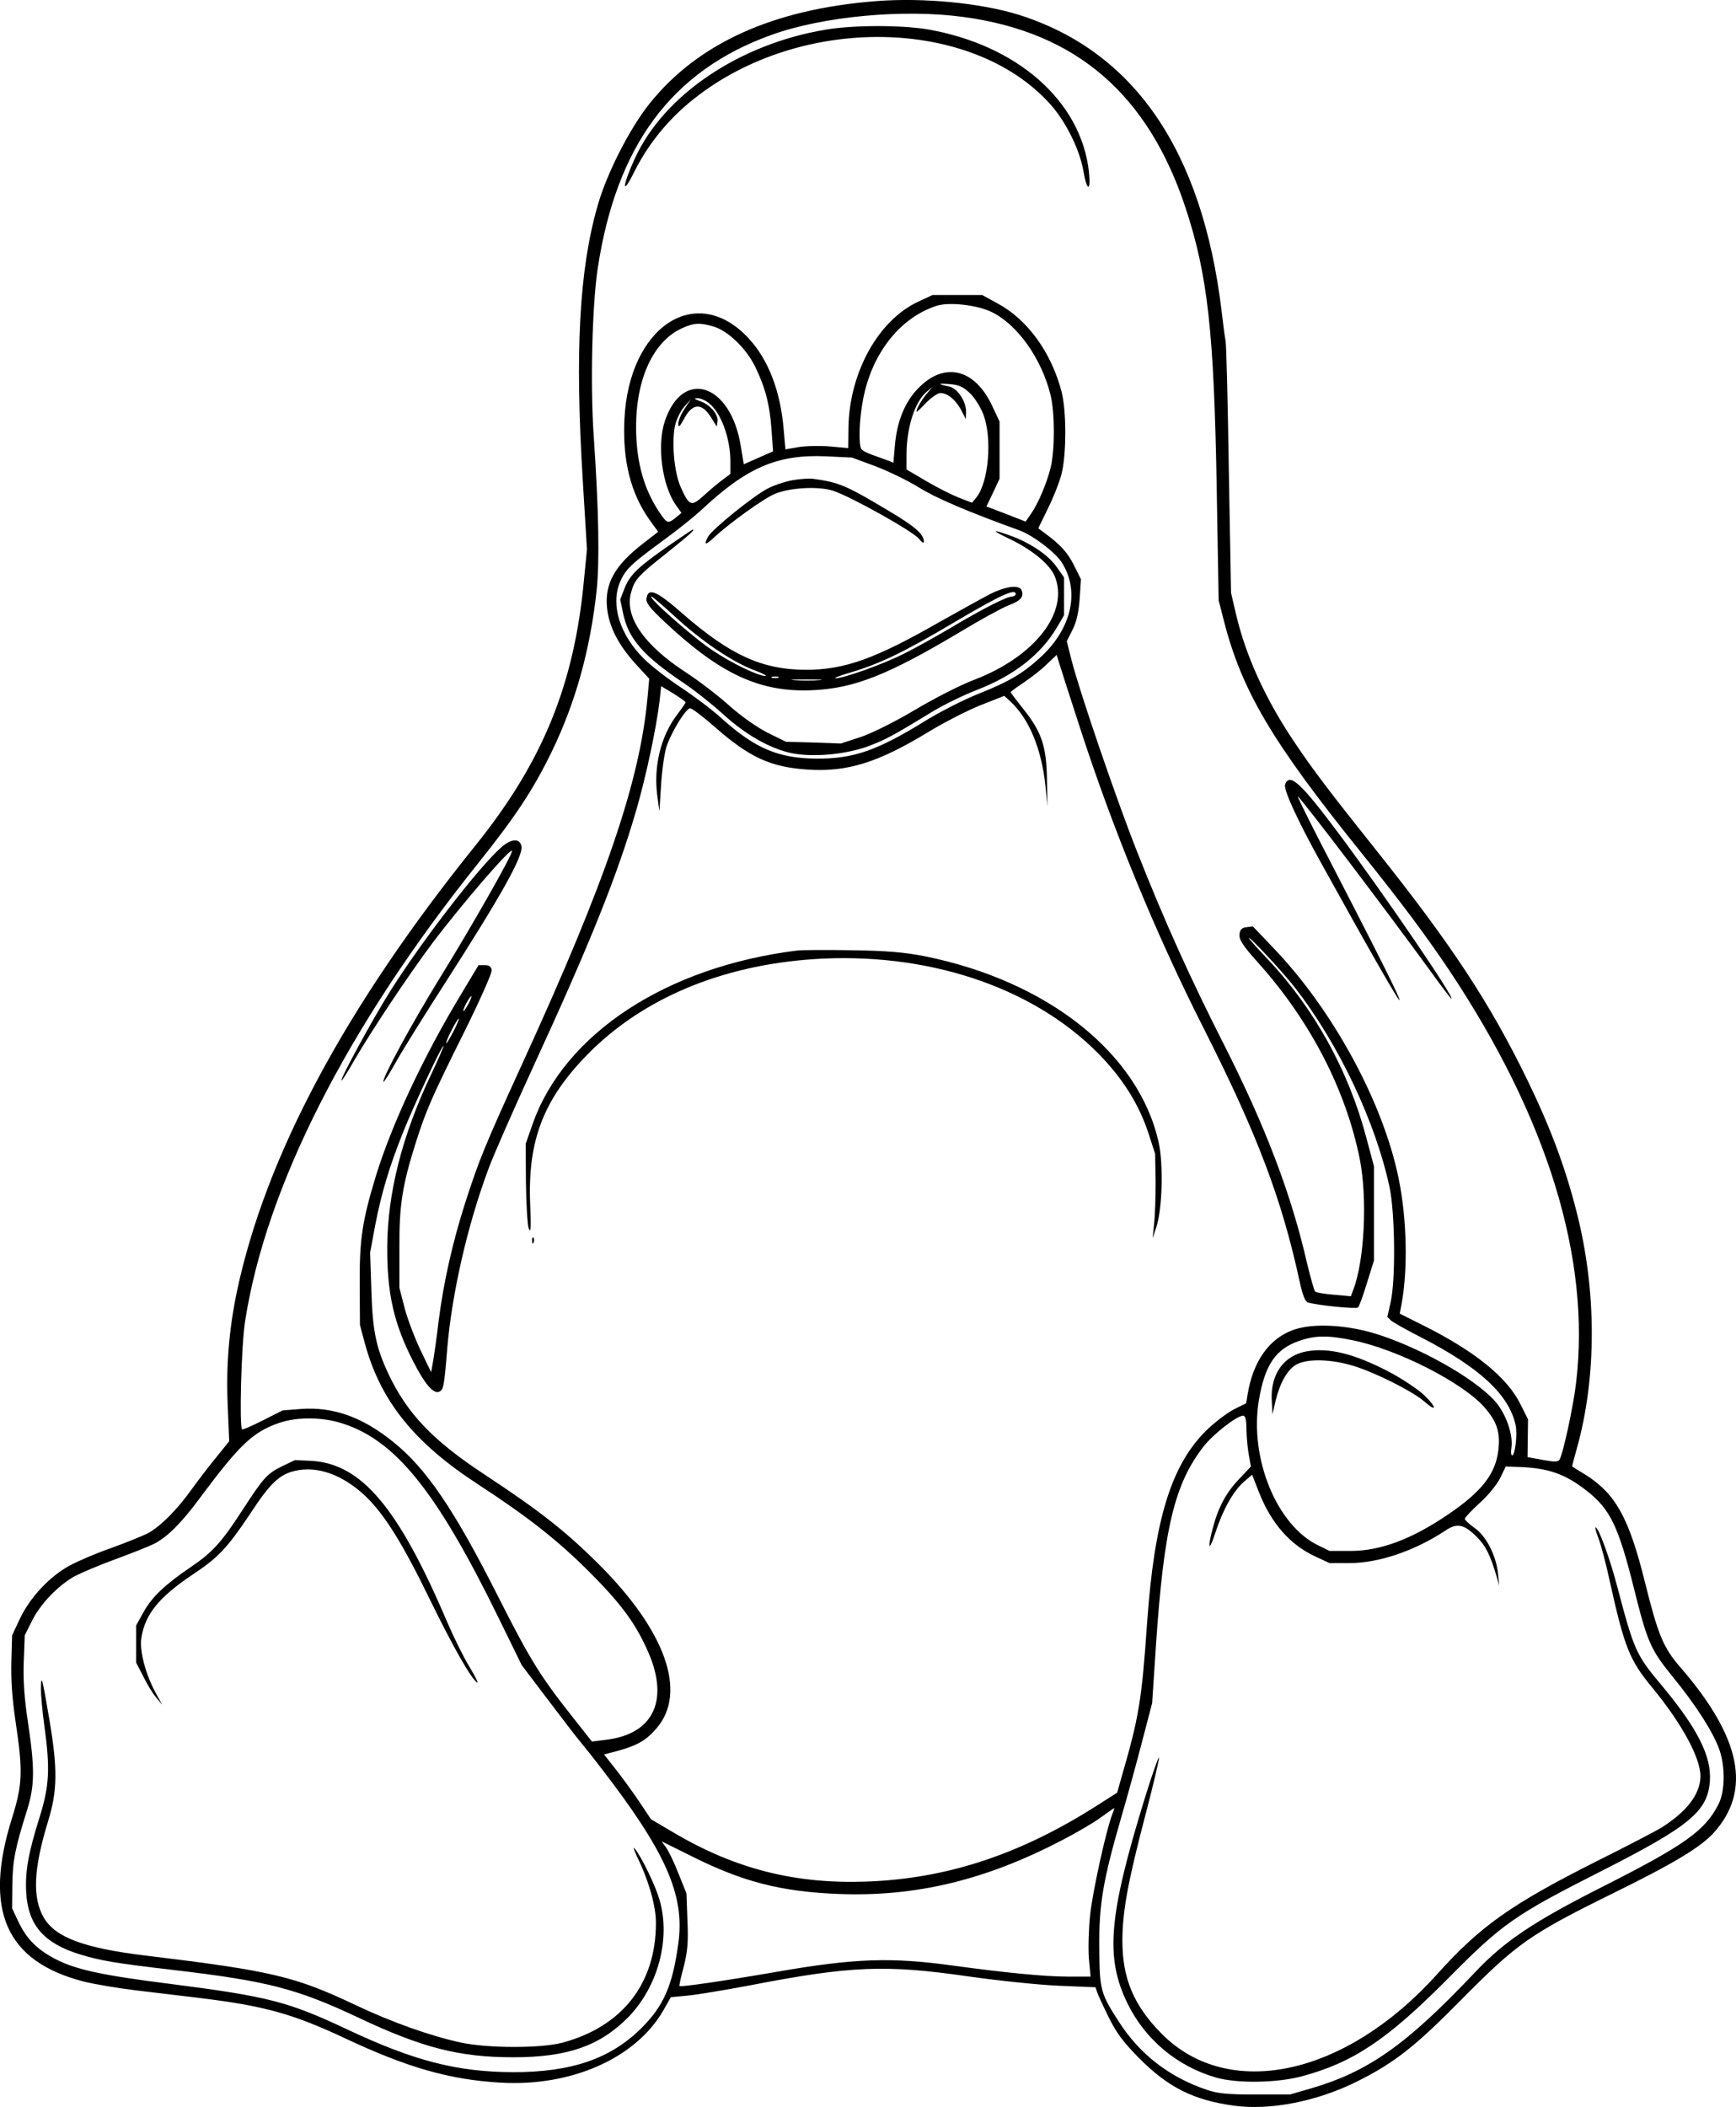 <?xml version="1.0" standalone="no"?>
<!DOCTYPE svg PUBLIC "-//W3C//DTD SVG 20010904//EN"
 "http://www.w3.org/TR/2001/REC-SVG-20010904/DTD/svg10.dtd">
<svg version="1.0" xmlns="http://www.w3.org/2000/svg"
 width="699.705pt" height="848.882pt" viewBox="0 0 699.705 848.882"
 preserveAspectRatio="xMidYMid meet">
<g transform="translate(-54.621,923.349) rotate(-360.00) scale(0.1,-0.1)"
fill="#000000" stroke="none">
<path d="M4078 9229 c-414 -32 -718 -169 -913 -412 -79 -98 -173 -281 -210
-412 -74 -257 -92 -587 -60 -1105 l17 -280 -12 -122 c-39 -422 -166 -733 -436
-1069 -527 -654 -847 -1253 -963 -1799 -32 -154 -44 -301 -37 -459 l6 -144
-53 -66 c-30 -36 -73 -93 -97 -126 -62 -87 -129 -153 -180 -180 -25 -12 -92
-39 -150 -60 -58 -20 -132 -52 -165 -70 -80 -44 -158 -128 -198 -212 l-32 -68
-3 -105 c-2 -72 3 -149 17 -243 30 -199 28 -253 -14 -387 -117 -372 -26 -579
289 -660 40 -10 133 -26 207 -35 74 -9 190 -23 259 -31 261 -32 375 -63 590
-164 247 -116 418 -165 620 -177 289 -18 551 99 661 293 l29 51 73 7 c39 4
151 23 247 41 410 79 546 84 885 35 121 -17 285 -34 363 -37 l144 -6 5 -16 c2
-9 23 -54 46 -101 32 -66 60 -103 122 -166 118 -120 222 -172 385 -194 146
-20 334 17 495 97 152 76 234 140 425 334 221 223 274 260 600 421 249 122
361 189 414 248 153 170 110 383 -134 665 -70 80 -91 132 -144 345 -64 258
-118 355 -238 431 -29 18 -54 33 -55 34 -1 0 7 32 18 70 82 291 81 641 -1 959
-46 180 -106 340 -199 531 -149 306 -305 543 -600 913 -196 246 -260 330 -336
443 -118 175 -197 348 -237 518 l-20 86 -9 495 c-4 272 -10 506 -13 520 -3 14
-10 68 -16 120 -78 647 -352 1047 -818 1194 -151 47 -384 70 -574 55z m352
-64 c454 -61 745 -312 896 -773 88 -268 113 -497 124 -1112 l8 -465 21 -82
c72 -282 195 -490 554 -935 164 -204 257 -329 354 -473 396 -594 571 -1161
512 -1660 -10 -92 -53 -290 -67 -312 -6 -10 -21 -10 -69 -1 l-60 11 1 76 1 76
-29 58 c-53 110 -184 216 -394 321 l-94 47 7 37 c26 138 22 344 -11 505 -62
308 -266 683 -507 933 l-81 85 -25 -3 c-20 -2 -27 -10 -29 -29 -2 -21 13 -45
75 -114 210 -234 354 -512 410 -792 31 -158 19 -407 -26 -525 l-10 -27 -68 6
c-37 3 -72 9 -76 13 -4 4 -18 54 -32 111 -63 278 -168 554 -336 885 -136 268
-237 491 -350 777 -83 209 -233 648 -265 775 l-18 72 24 48 c16 32 24 71 28
124 l5 78 -27 54 c-25 51 -54 84 -118 131 l-27 20 39 80 c22 44 47 107 55 140
20 78 20 253 0 330 -41 158 -137 291 -258 356 l-62 34 -100 0 -100 0 -58 -27
c-161 -75 -277 -285 -281 -506 l-1 -84 -75 7 c-41 3 -98 2 -126 -3 l-52 -9 -7
79 c-13 157 -62 283 -142 369 -210 226 -482 48 -500 -327 -8 -166 25 -298 102
-406 l34 -47 -58 -45 c-117 -90 -158 -163 -148 -262 8 -75 44 -146 113 -223
l57 -62 -7 -77 c-31 -337 -168 -739 -502 -1468 -154 -337 -176 -391 -232 -564
-51 -159 -88 -321 -108 -480 -8 -69 -19 -143 -23 -165 l-7 -40 -41 85 c-23 47
-52 123 -65 170 l-22 85 0 160 c-1 175 12 253 66 425 42 131 62 178 194 443
63 127 114 241 112 252 -2 14 -10 20 -28 20 l-25 0 -72 -120 c-151 -250 -278
-522 -342 -730 -55 -181 -66 -255 -65 -435 l1 -165 21 -78 c63 -229 199 -398
457 -565 199 -130 319 -224 446 -351 122 -122 182 -201 230 -306 97 -205 34
-348 -163 -371 l-56 -7 -82 104 c-128 162 -168 227 -298 484 -176 348 -288
513 -422 620 -124 100 -241 141 -370 132 l-75 -6 -79 -40 c-44 -22 -82 -39
-84 -36 -12 12 -3 339 12 435 84 542 411 1185 935 1840 154 192 226 301 301
455 96 198 155 410 181 650 12 116 9 318 -12 625 -14 208 -6 521 16 670 75
497 299 799 701 943 208 75 532 105 774 72z m114 -1189 c104 -51 201 -188 237
-336 17 -71 17 -220 0 -290 -16 -65 -52 -149 -81 -189 l-20 -29 -79 31 -79 30
27 56 26 56 0 115 0 115 -31 66 c-70 147 -191 176 -295 70 -55 -55 -88 -135
-96 -234 l-6 -68 -16 7 c-9 3 -36 13 -61 22 -25 8 -48 20 -52 26 -12 18 -9
119 7 201 35 184 148 328 295 376 50 17 165 4 224 -25z m-1122 -58 c58 -17
132 -88 168 -162 40 -82 59 -152 66 -256 l6 -85 -59 -26 -59 -26 -12 73 c-40
252 -234 316 -306 101 -33 -98 -11 -259 44 -338 l23 -32 -22 -18 c-30 -25 -36
-24 -59 9 -69 97 -102 211 -102 356 0 194 70 345 185 397 47 22 74 23 127 7z
m1034 -269 c19 -18 43 -57 54 -86 36 -96 21 -272 -28 -333 l-18 -22 -52 20
c-28 11 -88 41 -132 67 l-80 47 0 58 c0 111 33 214 81 255 l24 20 -21 -25
c-22 -25 -44 -63 -44 -75 0 -3 17 12 38 35 22 22 48 40 58 40 29 0 62 -27 84
-68 l19 -37 1 30 c0 42 -34 93 -67 101 -49 10 -49 14 0 10 39 -3 56 -11 83
-37z m-1052 -40 c48 -38 86 -140 86 -235 l0 -50 -32 -24 c-18 -13 -52 -42 -75
-63 -51 -46 -59 -43 -94 36 -27 62 -37 191 -20 254 7 24 23 55 37 70 l25 28
-26 -39 c-14 -21 -25 -48 -25 -60 1 -16 5 -13 21 16 35 68 73 71 111 10 l23
-37 3 19 c6 27 -29 69 -69 83 -24 8 -28 12 -13 12 12 1 33 -8 48 -20z m671
-254 c52 -20 131 -58 176 -86 67 -42 198 -98 406 -173 53 -20 139 -85 167
-126 75 -114 44 -263 -78 -379 -74 -69 -129 -102 -254 -152 -59 -23 -154 -72
-212 -107 -198 -123 -294 -156 -445 -155 -153 2 -245 41 -380 162 -38 35 -113
91 -166 126 -52 34 -119 86 -148 115 -97 97 -134 216 -96 308 22 51 43 72 170
165 61 44 130 100 155 123 186 175 310 228 508 219 l102 -5 95 -35z m823
-1050 c133 -411 306 -833 500 -1215 216 -427 315 -688 387 -1022 12 -54 22
-79 33 -82 47 -13 195 -27 202 -20 5 5 21 50 36 99 l28 90 0 190 0 190 -31
116 c-72 271 -211 522 -400 721 -40 42 -73 79 -73 82 0 10 141 -141 185 -199
177 -227 326 -543 382 -805 22 -105 25 -374 4 -464 l-13 -58 14 -14 c7 -7 62
-38 121 -68 237 -122 355 -231 382 -354 8 -37 -2 -122 -14 -122 -4 0 -6 13 -3
30 7 47 -16 121 -53 172 -64 88 -284 218 -475 282 -129 43 -274 51 -355 20
-95 -36 -158 -126 -180 -257 l-6 -37 -52 -26 c-28 -15 -79 -54 -113 -88 -138
-139 -205 -358 -234 -766 -22 -319 -33 -385 -105 -632 l-16 -57 -77 -49 c-309
-198 -606 -297 -930 -309 -289 -11 -532 50 -782 198 l-90 53 -44 66 c-24 36
-66 94 -94 130 l-51 65 57 15 c79 22 114 43 155 91 124 145 36 393 -237 664
-133 132 -237 213 -457 358 -210 138 -313 247 -389 409 -49 106 -62 171 -67
334 l-5 151 21 113 c25 128 56 232 112 372 44 110 155 348 163 348 2 0 -20
-52 -50 -115 -117 -246 -176 -479 -177 -695 -1 -188 27 -311 105 -462 46 -90
80 -130 103 -122 19 8 21 17 34 176 19 223 82 498 167 725 20 54 101 238 180
410 229 497 338 769 414 1030 39 133 82 334 95 445 l6 57 50 -30 c27 -17 49
-33 49 -35 0 -2 -15 -24 -34 -49 -67 -87 -97 -212 -80 -331 l8 -59 7 110 c4
61 14 130 23 155 23 63 78 150 94 150 7 0 52 -34 100 -76 139 -122 224 -161
372 -171 161 -11 285 28 489 152 59 36 152 84 206 106 l99 39 24 -22 c76 -70
126 -191 142 -341 l8 -82 -2 110 c-2 133 -22 191 -96 283 -27 34 -50 64 -50
67 0 2 24 20 53 39 28 19 70 51 92 73 l40 38 14 -45 c8 -25 43 -135 79 -245z
m-2463 -1115 c-9 -16 -18 -30 -21 -30 -2 0 2 14 11 30 9 17 18 30 21 30 2 0
-2 -13 -11 -30z m-60 -110 c-14 -27 -28 -50 -30 -50 -3 0 6 23 20 50 14 28 28
50 30 50 3 0 -6 -22 -20 -50z m3622 -1246 c183 -37 445 -171 532 -270 50 -57
64 -99 57 -168 -10 -99 -66 -171 -203 -264 -147 -100 -273 -147 -393 -147
l-85 0 -47 23 c-167 82 -276 351 -238 583 24 143 67 207 162 240 66 23 117 23
215 3z m-427 -361 c1 -32 5 -78 10 -103 l8 -45 -49 -52 c-52 -55 -83 -113
-105 -198 -22 -82 -15 -96 10 -19 30 93 72 168 114 206 l35 30 27 -69 c49
-126 126 -214 229 -261 l56 -26 80 0 c118 0 263 49 387 131 47 32 75 26 127
-26 35 -35 53 -70 80 -161 l10 -35 -5 50 c-8 73 -49 152 -95 183 -21 15 -38
31 -39 36 0 5 27 34 60 64 34 30 70 75 83 101 l22 46 60 -2 c117 -5 184 -30
272 -100 90 -72 123 -142 184 -385 55 -221 67 -249 158 -361 94 -115 162 -222
187 -292 25 -72 23 -170 -4 -222 -54 -105 -136 -163 -453 -324 -290 -146 -407
-224 -529 -353 -277 -293 -430 -400 -665 -468 l-80 -23 -140 0 c-111 0 -151 4
-195 19 -151 51 -270 143 -354 274 -74 114 -78 129 -79 297 -2 174 15 273 88
525 25 85 63 224 85 309 l40 153 15 227 c32 479 75 657 194 809 40 50 133 122
158 122 9 0 13 -18 13 -57z m-3648 27 c217 -67 383 -273 632 -781 l95 -194
103 -136 c57 -75 117 -154 135 -175 18 -22 51 -63 73 -92 270 -348 348 -523
320 -720 -23 -168 -59 -250 -147 -338 -125 -125 -283 -179 -518 -179 -227 1
-399 45 -671 173 -238 112 -317 132 -714 183 -271 34 -376 57 -457 98 -75 38
-120 83 -152 151 l-26 55 1 95 c1 95 11 148 60 303 30 97 31 165 3 351 -15 98
-20 173 -17 246 l4 105 29 58 c34 69 106 143 172 180 27 14 102 46 168 70 66
24 135 52 153 61 54 28 111 85 186 187 157 211 212 264 318 300 70 24 170 24
250 -1z m3107 -1577 c-25 -65 -79 -311 -89 -405 -6 -56 -8 -134 -5 -175 l7
-73 -93 0 c-93 0 -253 16 -459 44 -252 35 -399 30 -715 -25 -202 -35 -386 -62
-390 -57 -2 2 6 37 17 78 15 59 19 98 15 185 l-4 110 -32 80 c-17 44 -40 91
-50 105 l-18 25 121 -60 c205 -103 361 -143 592 -152 310 -12 590 55 898 215
60 31 132 73 160 94 28 20 52 37 53 37 1 1 -2 -11 -8 -26z"/>
<path d="M3874 9114 c-348 -58 -652 -263 -769 -519 -52 -113 -53 -157 -2 -53
56 112 139 214 241 294 430 341 1120 329 1436 -23 63 -71 118 -182 133 -269
14 -83 31 -84 22 -1 -32 283 -288 509 -649 572 -107 18 -300 18 -412 -1z"/>
<path d="M5726 6073 c-8 -19 50 -145 146 -318 193 -349 311 -555 315 -551 5 4
-80 174 -332 661 -48 94 -83 166 -78 160 29 -27 361 -465 537 -707 43 -60 80
-108 82 -108 16 0 -266 413 -450 660 -156 209 -202 252 -220 203z"/>
<path d="M2566 5819 c-88 -77 -314 -369 -444 -574 -71 -112 -209 -365 -199
-365 2 0 26 37 52 83 71 122 221 347 315 472 123 163 320 390 320 370 0 -18
-159 -298 -290 -510 -114 -185 -237 -411 -228 -420 2 -2 25 35 52 83 27 48
113 186 191 307 228 355 319 516 313 558 -5 34 -41 33 -82 -4z"/>
<path d="M3742 7299 c-29 -5 -75 -20 -102 -34 -55 -28 -224 -164 -240 -194
-18 -34 -11 -36 23 -4 61 57 202 159 247 177 61 25 173 31 232 13 68 -21 324
-164 348 -194 12 -15 20 -20 20 -12 0 30 -34 60 -138 122 -177 106 -203 117
-312 132 -14 1 -49 -1 -78 -6z"/>
<path d="M3240 7034 c-121 -84 -156 -117 -177 -172 l-17 -44 12 -57 c21 -101
82 -171 245 -280 42 -28 114 -85 160 -127 91 -82 186 -136 274 -155 85 -17
212 -6 303 26 73 27 100 41 267 143 45 27 125 66 177 86 150 58 258 143 323
253 l28 48 0 76 0 76 -29 41 c-31 46 -101 94 -173 122 -91 34 -98 30 -17 -8
91 -44 160 -101 181 -149 60 -145 -79 -325 -326 -419 -53 -20 -159 -74 -236
-120 -81 -48 -173 -94 -220 -110 l-80 -26 -110 4 -111 3 -75 37 c-43 22 -107
67 -154 109 -44 40 -123 100 -175 134 -169 110 -248 225 -220 322 14 52 29 68
148 162 86 69 113 93 100 91 -2 -1 -46 -30 -98 -66z"/>
<path d="M4537 6840 c-31 -16 -123 -67 -205 -113 -257 -147 -381 -192 -537
-192 -176 0 -305 59 -495 224 -108 95 -142 109 -148 63 -3 -17 14 -39 74 -95
225 -211 386 -285 599 -274 166 8 302 62 592 235 81 49 169 97 195 107 48 18
62 34 52 60 -9 24 -63 17 -127 -15z m103 0 c0 -5 -7 -10 -15 -10 -21 0 -118
-49 -247 -126 -59 -35 -144 -82 -188 -104 -85 -43 -245 -100 -276 -99 -11 0
19 11 66 25 114 34 213 82 410 199 185 109 250 140 250 115z m-1373 -91 c104
-96 227 -180 315 -214 35 -13 57 -24 50 -25 -28 -1 -138 52 -215 104 -76 50
-262 214 -245 216 4 0 47 -37 95 -81z m416 -246 c-7 -2 -19 -2 -25 0 -7 3 -2
5 12 5 14 0 19 -2 13 -5z m165 -10 c-26 -2 -71 -2 -100 0 -29 2 -8 3 47 3 55
0 79 -1 53 -3z"/>
<path d="M3760 5404 c-527 -65 -939 -335 -1067 -699 l-28 -80 1 -155 c1 -85 6
-168 11 -185 9 -23 10 1 6 100 -10 254 54 420 232 601 220 224 536 357 907
383 456 31 882 -109 1149 -378 100 -101 167 -208 205 -326 l26 -80 2 -110 c0
-60 -2 -137 -6 -170 l-6 -60 15 45 c24 73 29 253 9 342 -80 358 -447 649 -943
749 -82 16 -153 22 -293 24 -102 2 -201 1 -220 -1z"/>
<path d="M2691 4234 c0 -11 3 -14 6 -6 3 7 2 16 -1 19 -3 4 -6 -2 -5 -13z"/>
<path d="M5812 3789 c-92 -17 -145 -92 -140 -196 l3 -58 12 53 c19 77 49 129
86 149 45 23 137 21 227 -6 89 -27 240 -103 287 -144 52 -46 51 -24 -1 26 -26
24 -90 67 -144 95 -138 72 -241 97 -330 81z"/>
<path d="M6990 3033 c10 -27 30 -102 44 -168 60 -270 80 -320 172 -431 119
-145 194 -282 194 -357 -1 -71 -53 -140 -153 -204 -23 -15 -143 -77 -267 -139
-342 -172 -468 -261 -642 -455 -368 -409 -839 -511 -1109 -240 -113 114 -159
223 -159 376 0 116 23 240 91 499 33 125 58 233 57 238 -2 6 -28 -67 -57 -161
-147 -477 -161 -644 -70 -830 71 -144 198 -251 354 -297 84 -25 245 -23 347 4
207 55 346 148 588 392 224 226 269 257 626 438 352 179 423 238 432 360 7
100 -50 212 -194 385 -103 122 -112 142 -179 397 -32 121 -76 240 -88 240 -3
0 3 -21 13 -47z"/>
<path d="M1685 3327 c-62 -30 -76 -46 -160 -175 -84 -130 -122 -173 -210 -232
-103 -70 -157 -121 -190 -181 l-30 -54 0 -75 0 -75 29 -56 c15 -31 38 -69 52
-85 l24 -29 -30 55 c-39 75 -62 165 -54 215 15 95 71 164 207 255 103 68 140
108 231 244 81 124 119 160 183 174 90 20 190 -16 281 -101 78 -75 149 -188
261 -418 95 -194 166 -318 190 -334 7 -4 -7 24 -30 62 -23 37 -64 120 -91 183
-197 462 -346 637 -548 648 l-65 3 -50 -24z"/>
<path d="M711 2430 c0 -25 6 -92 14 -150 24 -173 20 -242 -19 -367 -47 -150
-59 -221 -54 -307 8 -129 72 -202 215 -246 84 -26 143 -36 392 -65 364 -43
485 -74 731 -190 258 -122 408 -160 625 -160 217 0 347 45 461 159 122 123
175 319 128 477 -17 58 -72 171 -99 204 -9 11 -4 -3 9 -32 47 -96 76 -198 76
-267 0 -245 -137 -419 -380 -483 -87 -22 -295 -22 -405 1 -124 27 -277 81
-425 151 -245 116 -336 138 -849 200 -247 30 -361 73 -408 152 -47 81 -42 196
17 389 38 123 39 210 5 411 -29 170 -33 185 -34 123z"/>
</g>
</svg>
